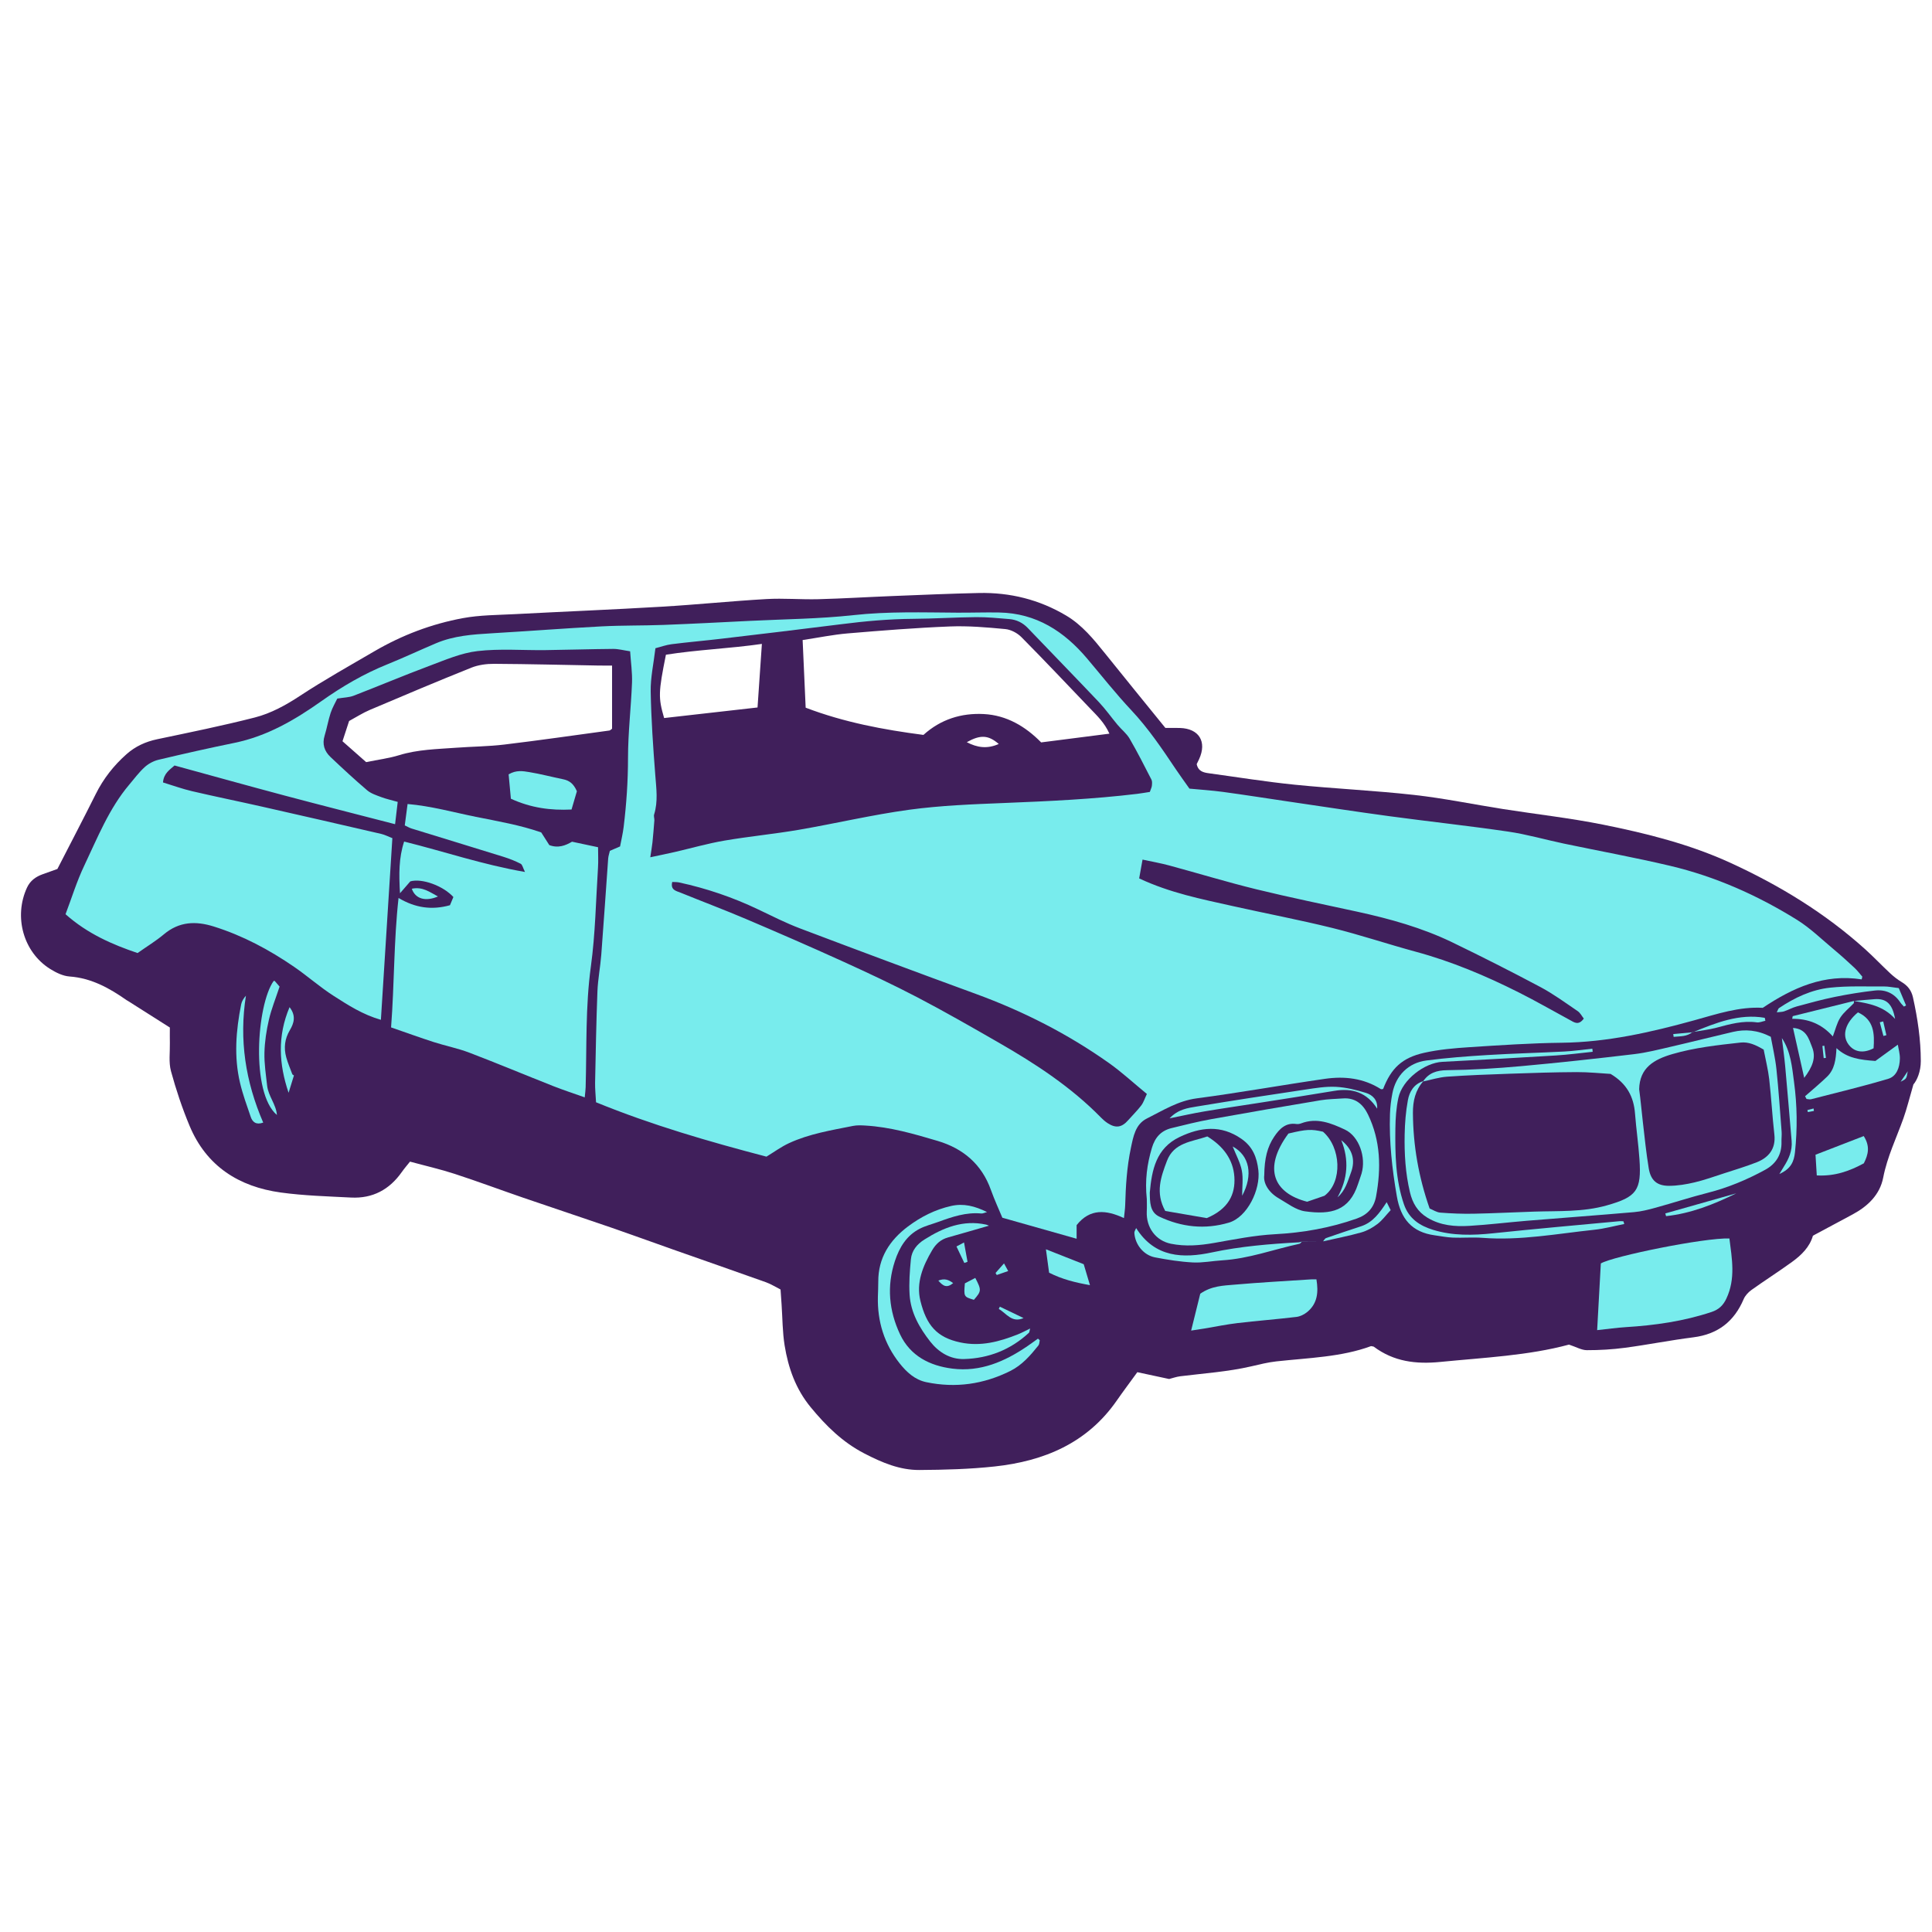 <svg version="1.1" id="svg" xmlns="http://www.w3.org/2000/svg" xmlns:xlink="http://www.w3.org/1999/xlink" x="0px" y="0px"
	 width="200px" height="200px" viewBox="0 0 200 200" enable-background="new 0 0 200 200" xml:space="preserve">
<path class="stroke" fill="#401f5b"  fill-rule="evenodd" clip-rule="evenodd" d="M198.03,103.251c-0.161-0.724-0.544-1.216-1.171-1.59
	c-0.429-0.256-0.832-0.572-1.197-0.914c-0.872-0.81-1.689-1.679-2.572-2.475c-4.154-3.741-8.857-6.612-13.931-8.94
	c-4.226-1.938-8.687-3.054-13.196-3.962c-3.422-0.688-6.904-1.075-10.355-1.616c-3.072-0.483-6.125-1.117-9.211-1.462
	c-4.111-0.459-8.254-0.645-12.371-1.06c-2.969-0.3-5.92-0.779-8.876-1.183c-0.563-0.077-1.108-0.193-1.269-0.946
	c0.069-0.142,0.166-0.329,0.251-0.52c0.826-1.803-0.008-3.162-1.979-3.223c-0.506-0.016-1.011-0.003-1.512-0.003
	c-2.12-2.616-4.199-5.16-6.254-7.723c-1.18-1.47-2.371-2.931-4.012-3.907c-2.779-1.655-5.816-2.411-9.043-2.34
	c-2.982,0.066-5.963,0.197-8.943,0.315c-2.559,0.101-5.116,0.26-7.676,0.327c-1.791,0.046-3.592-0.116-5.377-0.014
	c-3.619,0.207-7.226,0.58-10.843,0.792c-5.069,0.299-10.146,0.504-15.218,0.77c-1.785,0.093-3.598,0.089-5.346,0.411
	c-3.246,0.598-6.32,1.764-9.18,3.435c-2.577,1.505-5.19,2.964-7.682,4.602c-1.48,0.975-3.014,1.821-4.691,2.25
	c-3.342,0.854-6.725,1.542-10.1,2.25c-1.205,0.252-2.264,0.74-3.173,1.543c-1.323,1.17-2.395,2.533-3.188,4.126
	c-1.275,2.554-2.6,5.084-3.975,7.763c-0.41,0.146-0.971,0.346-1.531,0.547c-0.707,0.254-1.279,0.663-1.609,1.371
	c-1.402,3.018-0.391,6.69,2.388,8.43c0.602,0.376,1.319,0.731,2.005,0.781c2.27,0.164,4.133,1.201,5.922,2.458
	c0.037,0.025,0.077,0.041,0.113,0.063c1.466,0.931,2.934,1.862,4.354,2.762c0,0.658-0.01,1.125,0.002,1.59
	c0.021,0.979-0.135,2.008,0.115,2.927c0.523,1.922,1.16,3.828,1.928,5.667c1.744,4.174,5.103,6.301,9.443,6.897
	c2.402,0.329,4.844,0.396,7.27,0.521c2.223,0.114,3.965-0.812,5.244-2.628c0.264-0.375,0.566-0.723,0.859-1.091
	c1.592,0.433,3.131,0.782,4.625,1.269c2.391,0.779,4.748,1.661,7.125,2.478c3.025,1.038,6.062,2.043,9.085,3.084
	c2.132,0.736,4.252,1.513,6.38,2.262c3.213,1.133,6.432,2.25,9.639,3.396c0.512,0.183,0.98,0.485,1.504,0.749
	c0.039,0.57,0.074,1.075,0.109,1.581c0.096,1.402,0.09,2.821,0.312,4.203c0.377,2.336,1.152,4.524,2.699,6.402
	c1.584,1.924,3.295,3.619,5.563,4.792c1.823,0.942,3.653,1.719,5.69,1.707c2.6-0.016,5.211-0.086,7.791-0.365
	c5.1-0.552,9.564-2.404,12.628-6.804c0.679-0.976,1.394-1.926,2.142-2.957c1.08,0.232,2.159,0.464,3.291,0.706
	c0.344-0.086,0.746-0.232,1.16-0.284c2.443-0.304,4.904-0.464,7.314-1.019c0.871-0.201,1.746-0.424,2.631-0.521
	c3.346-0.366,6.732-0.447,9.801-1.581c0.203,0.042,0.254,0.037,0.283,0.061c2.068,1.547,4.363,1.828,6.896,1.576
	c4.539-0.449,9.104-0.656,13.309-1.793c0.748,0.246,1.299,0.575,1.847,0.577c1.319,0.003,2.648-0.075,3.957-0.249
	c2.364-0.315,4.708-0.783,7.075-1.082c2.528-0.32,4.217-1.631,5.203-3.952c0.157-0.366,0.474-0.711,0.803-0.946
	c1.385-0.991,2.824-1.906,4.203-2.906c0.971-0.705,1.83-1.539,2.166-2.717c1.402-0.751,2.752-1.478,4.104-2.201
	c1.573-0.841,2.826-2.042,3.169-3.809c0.42-2.168,1.375-4.119,2.102-6.163c0.352-0.994,0.602-2.025,1.025-3.481
	c0.373-0.433,0.768-1.335,0.766-2.423C198.838,107.608,198.513,105.423,198.03,103.251z M63.361,75.439
	c-0.131,0.092-0.195,0.172-0.269,0.183c-3.628,0.493-7.252,1.018-10.888,1.454c-1.648,0.199-3.32,0.205-4.979,0.328
	c-1.983,0.147-3.978,0.177-5.912,0.773c-1.048,0.323-2.155,0.46-3.409,0.717c-0.798-0.704-1.592-1.403-2.449-2.161
	c0.229-0.702,0.451-1.379,0.684-2.095c0.725-0.392,1.408-0.836,2.148-1.15c3.488-1.482,6.98-2.958,10.5-4.368
	c0.729-0.292,1.574-0.405,2.363-0.401c3.626,0.021,7.25,0.114,10.875,0.179c0.414,0.008,0.83,0.001,1.336,0.001
	C63.361,71.19,63.361,73.335,63.361,75.439z M78.42,73.237c-3.39,0.384-6.543,0.742-9.67,1.095
	c-0.615-2.124-0.596-2.656,0.186-6.556c3.246-0.517,6.589-0.635,9.934-1.119C78.715,68.924,78.568,71.052,78.42,73.237z
	 M100.082,76.831c1.408-0.787,2.225-0.753,3.309,0.186C102.178,77.555,101.145,77.387,100.082,76.831z M107.78,76.853
	c-1.637-1.667-3.585-2.812-5.934-2.935c-2.319-0.121-4.462,0.538-6.252,2.16c-4.134-0.54-8.208-1.299-12.192-2.819
	c-0.105-2.328-0.207-4.609-0.314-7.002c1.65-0.249,3.152-0.56,4.668-0.688c3.521-0.296,7.045-0.578,10.574-0.718
	c1.909-0.076,3.836,0.091,5.745,0.272c0.577,0.056,1.239,0.408,1.657,0.828c2.398,2.421,4.738,4.903,7.096,7.367
	c0.727,0.76,1.504,1.485,2.018,2.631C112.426,76.26,110.133,76.552,107.78,76.853z"/>
<path fill-rule="evenodd" clip-rule="evenodd" fill="#78eced" class="fill" d="M192.719,101.386c-3.879-0.604-7.126,0.864-10.239,2.945
	c-2.439-0.141-4.749,0.644-7.093,1.291c-4.485,1.238-9.002,2.269-13.705,2.323c-3.189,0.038-6.381,0.253-9.568,0.459
	c-1.565,0.102-3.148,0.239-4.673,0.579c-2.312,0.517-3.434,1.611-4.261,3.75c-0.079,0.006-0.181,0.045-0.236,0.011
	c-1.783-1.135-3.763-1.355-5.781-1.064c-4.43,0.638-8.839,1.438-13.275,2.021c-1.943,0.256-3.504,1.257-5.161,2.085
	c-1.192,0.595-1.402,1.849-1.653,3.028c-0.42,1.97-0.539,3.967-0.596,5.973c-0.012,0.367-0.07,0.733-0.127,1.308
	c-1.852-0.859-3.514-1.01-4.9,0.729c0,0.407,0,0.905,0,1.41c-2.527-0.716-5.014-1.42-7.688-2.177
	c-0.342-0.828-0.811-1.831-1.182-2.869c-0.95-2.674-2.879-4.297-5.518-5.082c-2.447-0.726-4.908-1.441-7.481-1.59
	c-0.425-0.025-0.862-0.044-1.274,0.037c-2.25,0.452-4.532,0.813-6.634,1.788c-0.802,0.371-1.529,0.907-2.33,1.394
	c-5.964-1.559-11.88-3.273-17.642-5.628c-0.038-0.74-0.109-1.375-0.098-2.006c0.064-3.158,0.121-6.316,0.242-9.472
	c0.051-1.276,0.303-2.542,0.4-3.816c0.256-3.313,0.473-6.629,0.713-9.945c0.02-0.25,0.107-0.495,0.174-0.79
	c0.301-0.13,0.604-0.26,1.057-0.456c0.116-0.621,0.284-1.315,0.371-2.02c0.289-2.373,0.451-4.748,0.451-7.147
	c0-2.595,0.313-5.188,0.414-7.784c0.039-1.048-0.121-2.103-0.195-3.25c-0.688-0.102-1.223-0.251-1.757-0.247
	c-2.345,0.019-4.688,0.096-7.03,0.125s-4.704-0.168-7.017,0.101c-1.697,0.198-3.351,0.922-4.978,1.53
	c-2.633,0.984-5.223,2.08-7.844,3.091c-0.463,0.179-0.994,0.18-1.689,0.295c-0.203,0.428-0.506,0.934-0.686,1.48
	c-0.253,0.769-0.385,1.577-0.623,2.35c-0.273,0.884-0.027,1.617,0.602,2.213c1.24,1.174,2.492,2.337,3.793,3.445
	c0.399,0.341,0.957,0.52,1.465,0.711c0.515,0.193,1.057,0.311,1.705,0.496c-0.088,0.735-0.17,1.434-0.273,2.308
	c-3.886-1.006-7.664-1.962-11.434-2.965c-3.781-1.007-7.551-2.06-11.396-3.112c-0.473,0.427-1.119,0.797-1.195,1.755
	c1.002,0.306,1.992,0.668,3.01,0.906c2.404,0.562,4.828,1.052,7.236,1.597c4.117,0.929,8.23,1.874,12.342,2.825
	c0.369,0.085,0.713,0.268,1.156,0.439C40.223,93,39.83,99.225,39.43,105.572c-1.896-0.546-3.396-1.524-4.883-2.474
	c-1.426-0.911-2.701-2.049-4.098-3.009c-2.576-1.768-5.31-3.234-8.312-4.175c-1.876-0.589-3.589-0.523-5.171,0.805
	c-0.812,0.683-1.73,1.239-2.725,1.94c-2.604-0.879-5.188-2.001-7.457-4.019c0.629-1.655,1.164-3.409,1.945-5.046
	c1.371-2.88,2.552-5.881,4.646-8.363c0.521-0.619,1.01-1.279,1.604-1.82c0.388-0.352,0.913-0.637,1.423-0.758
	c2.608-0.62,5.226-1.212,7.854-1.748c3.382-0.689,6.258-2.371,9.032-4.333c2.124-1.503,4.372-2.818,6.804-3.799
	c1.698-0.686,3.357-1.466,5.045-2.182c1.84-0.781,3.799-0.917,5.764-1.032c3.793-0.223,7.579-0.516,11.372-0.716
	c2.129-0.112,4.267-0.071,6.399-0.151c2.984-0.113,5.967-0.271,8.951-0.419c3.578-0.178,7.173-0.204,10.729-0.594
	c3.586-0.394,7.158-0.278,10.738-0.256c1.451,0.009,2.902-0.044,4.352-0.017c3.825,0.074,6.717,1.947,9.104,4.776
	c1.516,1.794,2.973,3.641,4.577,5.35c1.766,1.883,3.19,3.999,4.615,6.126c0.429,0.637,0.882,1.256,1.393,1.981
	c1.12,0.107,2.306,0.183,3.481,0.341c2.238,0.304,4.471,0.657,6.707,0.986c3.498,0.513,6.991,1.051,10.494,1.524
	c4.102,0.555,8.217,0.997,12.312,1.597c1.937,0.283,3.832,0.835,5.752,1.239c3.67,0.771,7.365,1.442,11.014,2.304
	c4.686,1.108,9.054,3.055,13.133,5.59c1.4,0.873,2.605,2.062,3.885,3.127c0.713,0.595,1.401,1.223,2.082,1.857
	c0.291,0.272,0.531,0.599,0.796,0.901C192.764,101.199,192.742,101.292,192.719,101.386z M119.031,81.981
	c0.111-0.324,0.195-0.479,0.211-0.64c0.018-0.209,0.046-0.458-0.043-0.632c-0.732-1.424-1.453-2.855-2.258-4.238
	c-0.312-0.538-0.841-0.945-1.247-1.431c-0.655-0.783-1.245-1.625-1.942-2.364c-2.436-2.572-4.91-5.107-7.357-7.666
	c-0.53-0.554-1.17-0.861-1.912-0.923c-1.145-0.097-2.293-0.21-3.438-0.201c-2.173,0.019-4.343,0.16-6.514,0.175
	c-2.513,0.017-5.003,0.246-7.493,0.563c-4.098,0.52-8.2,1.004-12.303,1.49c-1.732,0.205-3.475,0.355-5.206,0.573
	c-0.565,0.07-1.116,0.273-1.679,0.418c-0.188,1.601-0.514,3.038-0.49,4.47c0.051,2.897,0.254,5.793,0.477,8.684
	c0.104,1.365,0.296,2.709-0.122,4.054c-0.058,0.187,0.038,0.415,0.024,0.62c-0.057,0.753-0.119,1.507-0.195,2.259
	c-0.046,0.435-0.125,0.867-0.226,1.552c1.013-0.216,1.787-0.373,2.556-0.55c1.701-0.392,3.385-0.878,5.102-1.172
	c2.563-0.439,5.16-0.684,7.723-1.123c3.818-0.656,7.601-1.556,11.436-2.077c3.244-0.44,6.539-0.565,9.816-0.697
	c4.607-0.185,9.211-0.395,13.793-0.949C118.158,82.125,118.572,82.051,119.031,81.981z M118.724,113.246
	c-1.398-1.149-2.591-2.254-3.907-3.188c-4.266-3.024-8.889-5.373-13.803-7.171c-6.08-2.225-12.148-4.488-18.205-6.782
	c-1.471-0.558-2.883-1.276-4.307-1.955c-2.627-1.256-5.362-2.186-8.206-2.801c-0.229-0.049-0.472-0.034-0.706-0.048
	c-0.205,0.838,0.409,0.924,0.848,1.103c2.25,0.915,4.527,1.771,6.764,2.721c3.332,1.418,6.656,2.861,9.955,4.361
	c2.638,1.199,5.267,2.429,7.834,3.77c2.835,1.481,5.609,3.077,8.383,4.669c3.822,2.195,7.499,4.596,10.605,7.771
	c0.207,0.212,0.438,0.412,0.686,0.574c0.846,0.551,1.467,0.447,2.131-0.315c0.449-0.512,0.941-0.988,1.352-1.528
	C118.389,114.103,118.513,113.689,118.724,113.246z M117.926,90.933c3.223,1.508,6.447,2.137,9.646,2.854
	c3.451,0.772,6.93,1.43,10.361,2.278c2.895,0.716,5.729,1.672,8.606,2.451c3.726,1.007,7.255,2.495,10.687,4.22
	c1.791,0.899,3.529,1.904,5.291,2.857c0.441,0.239,0.891,0.604,1.438-0.15c-0.193-0.242-0.361-0.588-0.637-0.775
	c-1.27-0.862-2.514-1.776-3.862-2.494c-3.006-1.6-6.046-3.138-9.11-4.62c-3.124-1.511-6.453-2.436-9.834-3.174
	c-3.496-0.763-7.006-1.477-10.48-2.327c-3.016-0.739-5.993-1.648-8.992-2.46c-0.844-0.229-1.71-0.379-2.764-0.608
	C118.139,89.753,118.031,90.345,117.926,90.933z"/>
<path fill-rule="evenodd" clip-rule="evenodd" fill="#78eced" class="fill" d="M40.484,106.357c0.348-4.559,0.277-8.935,0.773-13.399
	c1.737,1.034,3.449,1.271,5.322,0.751c0.117-0.277,0.243-0.577,0.355-0.849c-1.093-1.189-3.279-1.959-4.459-1.62
	c-0.297,0.342-0.582,0.671-1.067,1.228c-0.116-1.98-0.132-3.635,0.427-5.35c4.121,1.02,8.102,2.385,12.51,3.147
	c-0.215-0.43-0.271-0.759-0.445-0.848c-0.564-0.288-1.166-0.528-1.773-0.717c-3.174-0.988-6.352-1.954-9.526-2.933
	c-0.199-0.061-0.384-0.174-0.7-0.322c0.091-0.687,0.182-1.385,0.292-2.215c2.468,0.216,4.749,0.861,7.065,1.328
	c2.293,0.462,4.603,0.854,6.77,1.615c0.318,0.5,0.592,0.927,0.837,1.312c0.901,0.337,1.651,0.062,2.351-0.352
	c0.906,0.192,1.778,0.378,2.695,0.572c0,0.706,0.039,1.417-0.006,2.123c-0.219,3.406-0.273,6.834-0.736,10.208
	c-0.572,4.17-0.424,8.342-0.543,12.517c-0.008,0.292-0.051,0.582-0.094,1.047c-1.146-0.408-2.221-0.757-3.271-1.171
	c-2.894-1.142-5.761-2.346-8.669-3.455c-1.188-0.455-2.455-0.701-3.671-1.092C43.475,107.417,42.049,106.897,40.484,106.357z"/>
<path fill-rule="evenodd" clip-rule="evenodd" fill="#78eced" class="fill" d="M118.717,124.136c-0.209-1.967,0.033-3.632,0.523-5.294
	c0.326-1.103,0.953-1.795,2.037-2.061c1.364-0.336,2.732-0.677,4.115-0.927c3.765-0.68,7.537-1.325,11.312-1.956
	c0.754-0.126,1.529-0.129,2.293-0.188c1.287-0.101,2.094,0.58,2.616,1.66c1.317,2.723,1.371,5.58,0.837,8.486
	c-0.209,1.136-0.862,1.886-1.986,2.284c-2.752,0.976-5.572,1.471-8.494,1.627c-2.111,0.112-4.211,0.539-6.301,0.904
	c-1.488,0.261-2.966,0.381-4.447,0.083c-1.584-0.317-2.58-1.69-2.509-3.33C118.738,124.916,118.717,124.404,118.717,124.136z
	 M119.025,123.459c0.018,0.964-0.004,2.02,0.985,2.486c2.304,1.088,4.717,1.359,7.204,0.622c1.912-0.567,3.285-3.427,3.051-5.428
	c-0.154-1.331-0.578-2.43-1.75-3.245c-2.127-1.481-4.26-1.215-6.409-0.189C119.682,118.861,119.234,121.109,119.025,123.459z
	 M130.875,121.672c-0.11,0.786,0.418,1.754,1.51,2.384c0.878,0.506,1.763,1.207,2.711,1.339c2.704,0.379,4.58-0.051,5.483-2.814
	c0.118-0.363,0.257-0.72,0.366-1.086c0.502-1.699-0.264-3.874-1.713-4.555c-1.427-0.669-2.902-1.274-4.537-0.65
	c-0.154,0.059-0.341,0.09-0.503,0.065c-1.11-0.16-1.753,0.52-2.288,1.315C131.197,118.721,130.895,119.91,130.875,121.672z"/>
<path fill-rule="evenodd" clip-rule="evenodd" fill="#78eced" class="fill" d="M147.311,111.954c0.601-0.894,1.404-1.156,2.501-1.169
	c2.554-0.029,5.112-0.187,7.657-0.417c3.904-0.354,7.804-0.78,11.697-1.243c1.307-0.155,2.594-0.489,3.881-0.785
	c2.115-0.488,4.217-1.023,6.332-1.515c1.281-0.297,2.539-0.208,3.932,0.501c0.182,1.02,0.46,2.174,0.584,3.344
	c0.229,2.159,0.371,4.328,0.539,6.494c0.025,0.337-0.025,0.681-0.014,1.021c0.04,1.331-0.564,2.301-1.705,2.92
	c-1.875,1.021-3.832,1.841-5.914,2.371c-1.814,0.461-3.595,1.045-5.399,1.542c-0.737,0.203-1.491,0.397-2.249,0.462
	c-3.689,0.321-7.385,0.589-11.079,0.893c-1.991,0.164-3.978,0.411-5.972,0.529c-1.494,0.089-2.967-0.028-4.322-0.839
	c-1.037-0.622-1.558-1.524-1.824-2.651c-0.465-1.962-0.584-3.959-0.546-5.962c0.022-1.187,0.118-2.386,0.333-3.553
	c0.162-0.889,0.625-1.683,1.604-1.979c-0.836,0.95-1.09,2.065-1.082,3.312c0.025,3.354,0.584,6.604,1.73,9.874
	c0.339,0.136,0.713,0.396,1.105,0.426c1.146,0.09,2.299,0.137,3.449,0.114c2.09-0.041,4.18-0.151,6.268-0.218
	c2.512-0.082,5.037,0.057,7.502-0.639c3.104-0.875,3.623-1.543,3.397-4.786c-0.107-1.573-0.337-3.139-0.458-4.713
	c-0.131-1.734-0.832-3.104-2.531-4.117c-1.045-0.059-2.279-0.193-3.512-0.187c-2.303,0.011-4.605,0.086-6.906,0.167
	c-2.171,0.075-4.344,0.154-6.508,0.307C148.963,111.517,148.14,111.782,147.311,111.954z M182.575,108.655
	c-0.832-0.49-1.562-0.822-2.407-0.728c-2.367,0.263-4.732,0.519-7.039,1.191c-1.896,0.553-3.393,1.402-3.444,3.639
	c0.153,1.118,0.249,2.256,0.382,3.391c0.186,1.604,0.348,3.212,0.611,4.803c0.207,1.246,0.856,1.809,2.105,1.805
	c0.883-0.003,1.783-0.154,2.646-0.358c1.032-0.245,2.036-0.607,3.048-0.936c1.133-0.368,2.277-0.712,3.385-1.146
	c1.182-0.465,1.993-1.358,1.82-2.871c-0.217-1.902-0.317-3.818-0.533-5.721C183.033,110.716,182.778,109.723,182.575,108.655z"/>
<path fill-rule="evenodd" clip-rule="evenodd" fill="#78eced" class="fill" d="M165.336,137.695c0.136-2.447,0.256-4.643,0.381-6.904
	c1.262-0.748,10.717-2.673,13.311-2.586c0.26,2.085,0.658,4.16-0.312,6.22c-0.34,0.724-0.799,1.144-1.537,1.391
	c-2.889,0.962-5.866,1.384-8.89,1.57C167.365,137.445,166.443,137.578,165.336,137.695z"/>
<path fill-rule="evenodd" clip-rule="evenodd" fill="#78eced" class="fill" d="M107.635,138.738c-0.044,0.184-0.033,0.41-0.139,0.543
	c-0.828,1.034-1.691,2.035-2.912,2.642c-2.768,1.379-5.666,1.791-8.695,1.159c-1.188-0.248-2.047-1.05-2.761-1.95
	c-1.593-2.013-2.313-4.339-2.249-6.906c0.012-0.512,0.044-1.024,0.039-1.536c-0.016-2.473,1.184-4.31,3.081-5.731
	c1.337-1,2.811-1.748,4.47-2.12c1.281-0.286,2.434,0.004,3.709,0.632c-0.266,0.07-0.434,0.164-0.59,0.149
	c-1.58-0.149-3.027,0.348-4.471,0.875c-0.635,0.232-1.304,0.396-1.9,0.7c-1.373,0.702-2.107,1.924-2.578,3.351
	c-0.858,2.605-0.611,5.156,0.535,7.584c1.057,2.238,3.074,3.256,5.418,3.549c2.9,0.363,5.426-0.729,7.77-2.33
	c0.365-0.25,0.725-0.516,1.086-0.774C107.51,138.629,107.572,138.684,107.635,138.738z"/>
<path fill-rule="evenodd" clip-rule="evenodd" fill="#78eced" class="fill" d="M123.306,137.741c0.362-1.468,0.667-2.693,0.944-3.814
	c1.167-0.819,2.39-0.839,3.559-0.941c2.629-0.231,5.265-0.371,7.896-0.545c0.166-0.011,0.33-0.001,0.572-0.001
	c0.215,1.305,0.125,2.486-0.947,3.373c-0.309,0.256-0.733,0.467-1.125,0.514c-2.029,0.242-4.067,0.399-6.096,0.638
	c-1.139,0.134-2.268,0.369-3.4,0.558C124.339,137.583,123.969,137.637,123.306,137.741z"/>
<path fill-rule="evenodd" clip-rule="evenodd" fill="#78eced" class="fill" d="M168.141,126.709c-1.026,0.203-2.04,0.484-3.072,0.593
	c-3.855,0.407-7.686,1.139-11.594,0.839c-1.019-0.078-2.05,0.017-3.07-0.024c-0.637-0.026-1.268-0.153-1.898-0.24
	c-2.354-0.327-3.501-1.696-3.906-4.032c-0.492-2.83-0.805-5.654-0.711-8.52c0.023-0.722,0.113-1.447,0.252-2.157
	c0.354-1.824,1.637-3.14,3.505-3.386c2.112-0.278,4.241-0.437,6.368-0.567c2.639-0.162,5.287-0.225,7.928-0.363
	c0.969-0.05,1.931-0.192,2.895-0.292c0.012,0.107,0.023,0.214,0.036,0.321c-1.267,0.129-2.53,0.301-3.799,0.379
	c-3.915,0.241-7.832,0.459-11.75,0.659c-1.88,0.096-4.165,1.864-4.567,3.735c-0.222,1.033-0.297,2.113-0.309,3.173
	c-0.03,2.645,0.008,5.278,0.885,7.838c0.521,1.519,1.667,2.231,3.025,2.649c2.025,0.621,4.106,0.577,6.209,0.354
	c4.371-0.463,8.75-0.844,13.124-1.255c0.121-0.011,0.247,0.011,0.368,0.018C168.086,126.525,168.112,126.617,168.141,126.709z"/>
<path fill-rule="evenodd" clip-rule="evenodd" fill="#78eced" class="fill" d="M102.373,126.884c-1.422,0.409-2.834,0.822-4.251,1.22
	c-0.743,0.209-1.247,0.674-1.634,1.333c-0.953,1.622-1.67,3.354-1.209,5.223c0.627,2.529,1.695,3.792,4.132,4.308
	c2.116,0.448,4.049-0.078,5.967-0.839c0.384-0.152,0.747-0.354,1.259-0.601c-0.068,0.254-0.064,0.386-0.127,0.445
	c-1.893,1.752-4.156,2.642-6.707,2.714c-1.447,0.042-2.654-0.717-3.508-1.81c-1.107-1.414-2.018-2.998-2.133-4.847
	c-0.076-1.218,0.016-2.455,0.134-3.673c0.087-0.889,0.618-1.548,1.392-2.037c1.963-1.24,4.016-2.069,6.4-1.549
	C102.207,126.8,102.318,126.862,102.373,126.884z"/>
<path fill-rule="evenodd" clip-rule="evenodd" fill="#78eced" class="fill" d="M186.859,113.482c0.764-0.672,1.549-1.32,2.279-2.024
	c0.779-0.75,0.914-1.771,0.973-2.954c1.129,1.054,2.432,1.208,4.029,1.326c0.627-0.455,1.456-1.057,2.322-1.685
	c0.064,0.409,0.225,0.934,0.213,1.454c-0.02,0.889-0.326,1.817-1.207,2.079c-2.635,0.785-5.314,1.426-7.979,2.114
	c-0.146,0.038-0.316-0.015-0.477-0.026C186.963,113.672,186.91,113.577,186.859,113.482z"/>
<path fill-rule="evenodd" clip-rule="evenodd" fill="#78eced" class="fill" d="M52.887,82.685c-0.086-0.912-0.162-1.737-0.234-2.524
	c0.79-0.469,1.49-0.339,2.139-0.233c1.176,0.191,2.332,0.505,3.501,0.74c0.64,0.128,1.087,0.455,1.427,1.243
	c-0.145,0.488-0.332,1.126-0.555,1.89C56.99,83.906,54.979,83.638,52.887,82.685z"/>
<path fill-rule="evenodd" clip-rule="evenodd" fill="#78eced" class="fill" d="M134.792,128.505c-0.093,0.087-0.173,0.231-0.278,0.253
	c-2.66,0.575-5.234,1.544-7.982,1.71c-1.018,0.061-2.037,0.273-3.045,0.22c-1.311-0.068-2.625-0.277-3.918-0.525
	c-1.193-0.23-2.073-1.339-2.141-2.542c-0.008-0.146,0.109-0.298,0.186-0.492c1.945,3.087,4.894,3.149,7.838,2.521
	c2.981-0.634,5.973-0.877,8.99-1.045c0.125-0.006,0.248-0.059,0.371-0.089L134.792,128.505z"/>
<path fill-rule="evenodd" clip-rule="evenodd" fill="#78eced" class="fill" d="M188.072,121.679c-0.045-0.759-0.084-1.382-0.131-2.142
	c1.689-0.653,3.332-1.289,4.992-1.932c0.681,1.064,0.467,1.923,0.01,2.822C191.482,121.218,189.955,121.783,188.072,121.679z"/>
<path fill-rule="evenodd" clip-rule="evenodd" fill="#78eced" class="fill" d="M142.562,114.769c-1.059-1.67-2.556-2.157-4.42-1.845
	c-2.646,0.444-5.295,0.849-7.943,1.266c-1.851,0.292-3.703,0.557-5.551,0.868c-1.12,0.188-2.229,0.441-3.576,0.711
	c0.896-0.945,1.889-1.07,2.818-1.224c3.736-0.621,7.483-1.192,11.229-1.752c1.053-0.157,2.125-0.338,3.178-0.284
	c1.043,0.053,2.095,0.315,3.101,0.626C142.09,113.351,142.631,113.864,142.562,114.769z"/>
<path fill-rule="evenodd" clip-rule="evenodd" fill="#78eced" class="fill" d="M27.248,116.211c-0.734,0.262-1.108-0.05-1.292-0.589
	c-0.399-1.166-0.826-2.329-1.108-3.524c-0.643-2.708-0.42-5.424,0.117-8.124c0.062-0.315,0.24-0.607,0.494-0.903
	C24.741,107.626,25.41,111.966,27.248,116.211z"/>
<path fill-rule="evenodd" clip-rule="evenodd" fill="#78eced" class="fill" d="M196.559,102.287c0.255,0.608,0.506,1.203,0.756,1.797
	c-0.075,0.039-0.148,0.078-0.223,0.118c-0.127-0.146-0.271-0.278-0.376-0.437c-0.626-0.944-1.542-1.348-2.625-1.227
	c-1.392,0.157-2.778,0.382-4.149,0.662c-1.33,0.271-2.643,0.634-3.953,0.989c-0.445,0.121-0.855,0.356-1.293,0.504
	c-0.209,0.071-0.445,0.062-0.764,0.102c0.117-0.228,0.144-0.377,0.231-0.437c1.609-1.079,3.36-1.907,5.278-2.113
	c1.852-0.2,3.735-0.112,5.604-0.127C195.465,102.114,195.885,102.208,196.559,102.287z"/>
<path fill-rule="evenodd" clip-rule="evenodd" fill="#78eced" class="fill" d="M28.666,115.424c-2.726-2.31-2.088-11.375-0.348-13.863
	c0.038-0.008,0.102-0.034,0.115-0.019c0.217,0.244,0.426,0.494,0.51,0.591c-0.414,1.259-0.854,2.326-1.106,3.434
	c-0.259,1.117-0.435,2.273-0.462,3.415c-0.027,1.136,0.153,2.28,0.28,3.416C27.776,113.469,28.592,114.342,28.666,115.424z"/>
<path fill-rule="evenodd" clip-rule="evenodd" fill="#78eced" class="fill" d="M192.334,104.8c1.678,0.77,1.723,2.218,1.619,3.719
	c-1.084,0.565-2.041,0.391-2.621-0.433C190.662,107.135,191.043,105.871,192.334,104.8z"/>
<path fill-rule="evenodd" clip-rule="evenodd" fill="#78eced" class="fill" d="M112.186,130.871c0.189,0.637,0.393,1.312,0.646,2.167
	c-1.547-0.276-2.877-0.605-4.23-1.29c-0.096-0.706-0.195-1.442-0.328-2.422C109.673,129.878,110.838,130.338,112.186,130.871z"/>
<path fill-rule="evenodd" clip-rule="evenodd" fill="#78eced" class="fill" d="M191.914,103.618c-0.004,0.083,0.023,0.199-0.02,0.246
	c-0.463,0.491-1.023,0.915-1.381,1.47c-0.354,0.546-0.501,1.223-0.781,1.957c-1.136-1.282-2.538-1.844-4.205-1.824
	c0.016-0.092,0.034-0.184,0.053-0.276c2.111-0.524,4.224-1.048,6.336-1.572L191.914,103.618z"/>
<path fill-rule="evenodd" clip-rule="evenodd" fill="#78eced" class="fill" d="M184.459,107.46c0.933,1.413,1.049,2.997,1.258,4.544
	c0.328,2.416,0.357,4.842,0.098,7.275c-0.104,0.967-0.41,1.715-1.615,2.252c0.248-0.406,0.354-0.587,0.465-0.764
	c0.514-0.807,0.888-1.657,0.805-2.641c-0.22-2.589-0.436-5.18-0.67-7.767C184.711,109.392,184.573,108.427,184.459,107.46z"/>
<path fill-rule="evenodd" clip-rule="evenodd" fill="#78eced" class="fill" d="M30.428,111.333c-0.184,0.597-0.369,1.194-0.553,1.791
	c-1.002-2.953-1.174-5.851,0.1-8.864c0.707,0.907,0.443,1.684,0.035,2.374c-0.539,0.908-0.648,1.837-0.379,2.818
	c0.164,0.602,0.42,1.178,0.634,1.766C30.32,111.256,30.374,111.294,30.428,111.333z"/>
<path fill-rule="evenodd" clip-rule="evenodd" fill="#78eced" class="fill" d="M186.771,111.582c-0.424-1.888-0.779-3.475-1.158-5.171
	c1.406,0.101,1.639,1.154,1.978,1.999C188.027,109.496,187.615,110.465,186.771,111.582z"/>
<path fill-rule="evenodd" clip-rule="evenodd" fill="#78eced" class="fill" d="M136.965,128.505c0.104-0.118,0.184-0.299,0.312-0.343
	c1.204-0.421,2.414-0.821,3.626-1.22c1.213-0.401,1.909-1.37,2.645-2.494c0.179,0.357,0.312,0.625,0.414,0.825
	c-0.498,0.534-0.874,1.059-1.366,1.433c-0.493,0.375-1.071,0.702-1.661,0.87C139.627,127.945,138.289,128.201,136.965,128.505
	L136.965,128.505z"/>
<path fill-rule="evenodd" clip-rule="evenodd" fill="#78eced" class="fill" d="M172.391,125.613c2.449-0.694,4.898-1.387,7.349-2.081
	c-2.321,1.144-4.698,2.087-7.269,2.362C172.444,125.801,172.418,125.707,172.391,125.613z"/>
<path fill-rule="evenodd" clip-rule="evenodd" fill="#78eced" class="fill" d="M175.234,106.861c2.398-0.977,4.797-1.955,7.455-1.497
	c0.02,0.102,0.041,0.204,0.062,0.306c-0.297,0.06-0.604,0.203-0.89,0.165c-1.438-0.197-2.786,0.182-4.151,0.548
	c-0.812,0.217-1.662,0.305-2.496,0.452L175.234,106.861z"/>
<path fill-rule="evenodd" clip-rule="evenodd" fill="#78eced" class="fill" d="M100.96,132.289c0.655,1.261,0.644,1.364-0.142,2.267
	c-1.047-0.312-1.055-0.322-0.934-1.704C100.195,132.689,100.553,132.502,100.96,132.289z"/>
<path fill-rule="evenodd" clip-rule="evenodd" fill="#78eced" class="fill" d="M191.916,103.619c0.717-0.063,1.432-0.135,2.15-0.186
	c1.201-0.084,1.834,0.471,2.113,2.045c-1.227-1.364-2.75-1.596-4.266-1.86L191.916,103.619z"/>
<path fill-rule="evenodd" clip-rule="evenodd" fill="#78eced" class="fill" d="M42.63,92.001c1.13-0.238,1.86,0.356,2.708,0.802
	C44.057,93.352,42.999,93.065,42.63,92.001z"/>
<path fill-rule="evenodd" clip-rule="evenodd" fill="#78eced" class="fill" d="M105.959,136.446c-1.227,0.535-1.764-0.487-2.564-0.942
	c0.036-0.081,0.07-0.159,0.107-0.239C104.32,135.659,105.139,136.052,105.959,136.446z"/>
<path fill-rule="evenodd" clip-rule="evenodd" fill="#78eced" class="fill" d="M99.827,130.741c-0.261-0.549-0.524-1.098-0.813-1.707
	c0.262-0.139,0.437-0.232,0.781-0.416c0.135,0.739,0.248,1.371,0.363,2.002C100.048,130.661,99.938,130.701,99.827,130.741z"/>
<path fill-rule="evenodd" clip-rule="evenodd" fill="#78eced" class="fill" d="M98.67,132.827c-0.652,0.546-1.048,0.312-1.533-0.261
	C97.773,132.313,98.186,132.468,98.67,132.827z"/>
<path fill-rule="evenodd" clip-rule="evenodd" fill="#78eced" class="fill" d="M194.949,105.737c0.109,0.476,0.219,0.951,0.328,1.426
	c-0.102,0.027-0.203,0.054-0.307,0.08c-0.125-0.472-0.25-0.944-0.376-1.416C194.713,105.798,194.831,105.767,194.949,105.737z"/>
<path fill-rule="evenodd" clip-rule="evenodd" fill="#78eced" class="fill" d="M103.058,131.779c0.263-0.297,0.522-0.595,0.876-0.994
	c0.168,0.307,0.27,0.495,0.434,0.793c-0.457,0.158-0.82,0.284-1.184,0.41C103.142,131.919,103.1,131.849,103.058,131.779z"/>
<path fill-rule="evenodd" clip-rule="evenodd" fill="#78eced" class="fill" d="M175.215,106.833c-0.584,0.494-1.286,0.43-1.961,0.502
	c-0.012-0.096-0.026-0.192-0.04-0.288c0.675-0.062,1.347-0.125,2.021-0.188C175.234,106.861,175.215,106.833,175.215,106.833z"/>
<path fill-rule="evenodd" clip-rule="evenodd" fill="#78eced" class="fill" d="M188.788,109.539c-0.046-0.42-0.09-0.84-0.134-1.261
	c0.066-0.008,0.131-0.017,0.199-0.026c0.054,0.42,0.109,0.839,0.166,1.259C188.941,109.519,188.865,109.529,188.788,109.539z"/>
<path fill-rule="evenodd" clip-rule="evenodd" fill="#78eced" class="fill" d="M196.752,111.981c0.259-0.38,0.46-0.677,0.736-1.085
	C197.359,111.68,197.359,111.68,196.752,111.981z"/>
<path fill-rule="evenodd" clip-rule="evenodd" fill="#78eced" class="fill" d="M134.812,128.518c0.717-0.004,1.436-0.008,2.152-0.013l-0.001,0
	c-0.72,0.003-1.44,0.005-2.165,0.004C134.792,128.505,134.812,128.518,134.812,128.518z"/>
<path fill-rule="evenodd" clip-rule="evenodd" fill="#78eced" class="fill" d="M187.777,115.005c-0.209,0.039-0.417,0.078-0.627,0.117
	c-0.016-0.07-0.031-0.14-0.049-0.209c0.213-0.054,0.426-0.109,0.639-0.163C187.752,114.835,187.765,114.921,187.777,115.005z"/>
<path fill-rule="evenodd" clip-rule="evenodd" fill="#78eced" class="fill" d="M120.627,125.359c-1.055-1.898-0.441-3.545,0.172-5.175
	c0.724-1.925,2.576-1.981,4.182-2.54c1.619,0.987,2.682,2.36,2.801,4.193c0.115,1.803-0.616,3.319-2.859,4.261
	C123.773,125.901,122.166,125.625,120.627,125.359z"/>
<path fill-rule="evenodd" clip-rule="evenodd" fill="#78eced" class="fill" d="M127.607,118.684c1.759,0.945,2.136,2.964,0.979,5.1
	c0-0.926,0.125-1.795-0.034-2.611C128.393,120.342,127.954,119.563,127.607,118.684z"/>
<path fill-rule="evenodd" clip-rule="evenodd" fill="#78eced" class="fill" d="M133.377,117.344c1.859-0.446,2.365-0.471,3.578-0.19
	c1.859,1.609,2.062,5.185,0.156,6.63c-0.566,0.195-1.166,0.401-1.797,0.618C131.896,123.527,130.676,121.005,133.377,117.344z"/>
<path fill-rule="evenodd" clip-rule="evenodd" fill="#78eced" class="fill" d="M138.85,118.035c1.136,0.902,1.5,2.029,0.996,3.366
	c-0.336,0.893-0.569,1.848-1.382,2.538C139.518,122.028,139.674,120.084,138.85,118.035z"/>
</svg>
